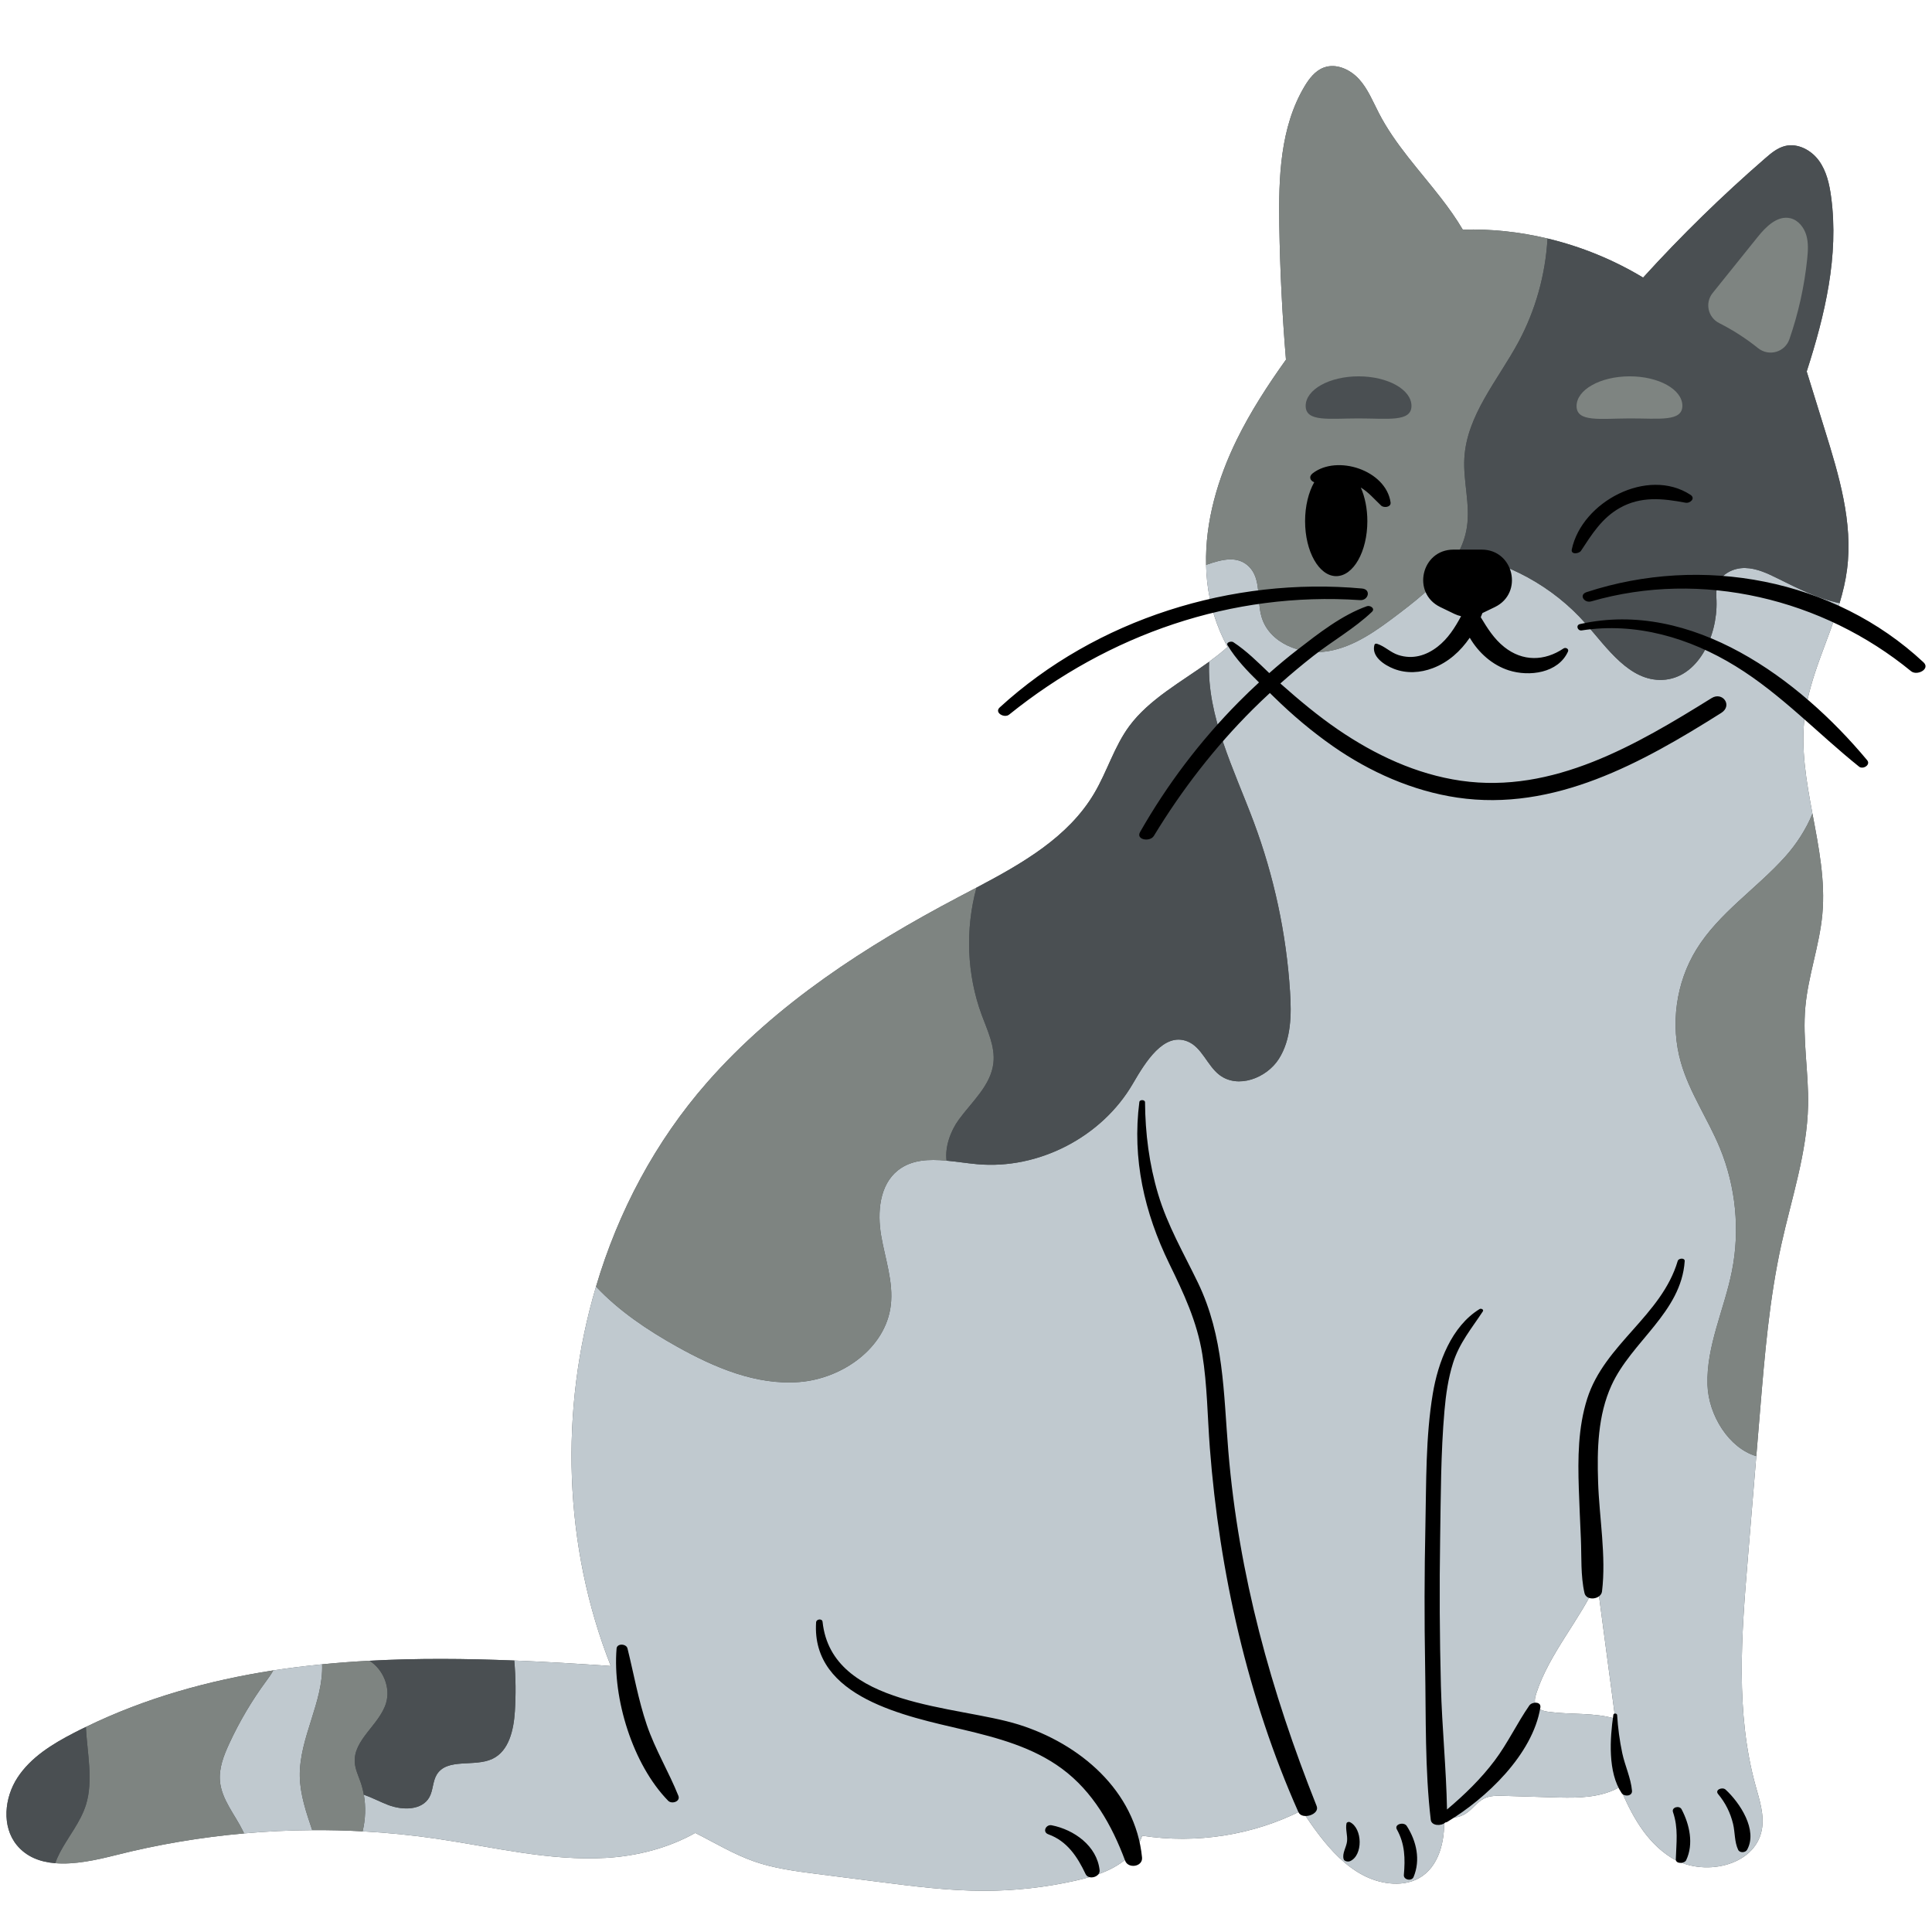 <svg xmlns="http://www.w3.org/2000/svg" xmlns:xlink="http://www.w3.org/1999/xlink" width="500" zoomAndPan="magnify" viewBox="0 0 375 375" height="500" preserveAspectRatio="xMidYMid meet" version="1.0"><defs><clipPath id="ef5a6bb319"><path d="M 1.254 12.82 L 358.848 12.82 L 358.848 366.977 L 1.254 366.977 Z M 1.254 12.82 " clip-rule="nonzero"/></clipPath><clipPath id="d6e6e839f0"><path d="M 42.227 107 L 357.355 107 L 357.355 366.977 L 42.227 366.977 Z M 42.227 107 " clip-rule="nonzero"/></clipPath><clipPath id="29ee352070"><path d="M 10 12.227 L 354 12.227 L 354 362 L 10 362 Z M 10 12.227 " clip-rule="nonzero"/></clipPath></defs><g clip-path="url(#ef5a6bb319)"><path fill="#4a4f52" d="M 300.672 332.277 C 299.672 332.152 298.527 331.855 298.094 330.945 C 297.754 330.246 297.957 329.41 298.199 328.664 C 300.719 320.891 306.758 314.328 309.996 307.004 C 311.172 315.871 312.348 324.738 313.523 333.602 C 309.395 332.367 304.953 332.844 300.672 332.277 Z M 354.195 83.441 C 353.023 79.664 351.852 75.887 350.68 72.105 C 354.242 61.051 356.945 49.664 355.426 38.254 C 355.094 35.746 354.52 33.188 353.031 31.156 C 351.543 29.125 348.926 27.738 346.48 28.34 C 344.984 28.711 343.758 29.742 342.602 30.75 C 334.258 37.984 326.352 45.711 318.926 53.879 C 313.18 50.414 306.895 47.848 300.371 46.293 C 294.984 45.004 289.449 44.41 283.922 44.57 C 282.656 42.422 281.195 40.375 279.676 38.418 C 275.52 33.047 270.777 28.031 267.66 21.996 C 266.484 19.73 265.523 17.289 263.816 15.395 C 262.102 13.492 259.371 12.227 256.969 13.109 C 255.285 13.723 254.113 15.254 253.191 16.797 C 248.469 24.75 248.16 34.496 248.312 43.754 C 248.453 52.457 248.883 61.141 249.605 69.812 C 246.062 74.77 242.746 79.875 240.066 85.332 C 236.359 92.895 233.898 101.258 234.102 109.641 C 234.125 110.707 234.191 111.781 234.305 112.848 C 234.773 117.273 236.117 121.668 238.27 125.582 C 237.156 126.582 235.945 127.523 234.691 128.449 C 229.34 132.324 223.047 135.719 219.195 140.941 C 216.277 144.895 214.895 149.766 212.387 153.992 C 207.34 162.523 198.391 167.617 189.535 172.289 C 188.371 172.906 187.203 173.516 186.047 174.125 C 168.074 183.602 150.668 194.816 137.266 210.086 C 127.227 221.527 119.988 235.168 115.688 249.723 C 108.562 273.703 109.375 300.168 118.559 323.375 C 112.348 322.938 106.09 322.555 99.82 322.305 C 90.418 321.93 81.016 321.844 71.723 322.352 C 68.637 322.508 65.566 322.742 62.523 323.043 C 59.348 323.352 56.188 323.742 53.051 324.223 C 40.445 326.176 28.207 329.582 16.668 335.199 C 15.879 335.574 15.098 335.965 14.312 336.371 C 10.148 338.523 5.988 341.086 3.414 345.008 C 0.844 348.918 0.293 354.52 3.27 358.141 C 5.16 360.434 7.801 361.41 10.727 361.645 C 14.465 361.953 18.672 361.035 22.363 360.105 C 30.57 358.023 38.938 356.609 47.371 355.863 C 51.773 355.465 56.188 355.258 60.602 355.234 C 63.867 355.203 67.125 355.285 70.383 355.461 C 75.234 355.723 80.062 356.207 84.871 356.914 C 95.777 358.516 106.66 361.254 117.664 360.613 C 123.637 360.266 129.766 358.695 134.949 355.77 C 138.719 357.664 142.383 359.898 146.355 361.293 C 150.258 362.66 154.395 363.195 158.5 363.723 C 162.504 364.234 166.512 364.746 170.516 365.258 C 177.328 366.133 184.16 367.004 191.023 367.004 C 196.965 367.004 202.902 366.34 208.695 365.047 C 212.781 364.129 217.016 362.762 219.805 359.629 C 220.637 358.68 221.285 357.531 221.691 356.309 C 232.195 357.93 243.227 356.219 252.699 351.402 C 256.91 357.797 262.105 364.738 269.695 365.551 C 271.645 365.762 273.684 365.516 275.391 364.566 C 279.277 362.422 280.512 357.363 280.281 352.93 C 280.27 352.848 280.27 352.773 280.266 352.691 C 281.73 352.961 283.215 352.824 284.469 352.035 C 285.785 351.207 286.664 349.785 288.051 349.09 C 289.238 348.508 290.633 348.527 291.957 348.574 C 295.059 348.664 298.176 348.758 301.281 348.859 C 305.043 348.973 308.914 349.066 312.445 347.766 C 313.113 347.52 313.773 347.203 314.402 346.84 C 316.641 352.258 319.484 357.477 324.355 360.547 C 330.473 364.395 340.605 362.293 341.961 355.195 C 342.508 352.305 341.523 349.379 340.738 346.539 C 336.844 332.383 338.023 317.391 339.234 302.758 C 339.785 296.047 340.34 289.34 340.898 282.637 C 341.148 279.66 341.387 276.695 341.637 273.73 C 342.531 262.93 343.434 252.094 345.766 241.516 C 347.746 232.559 350.758 223.715 350.949 214.543 C 351.082 208.184 349.844 201.824 350.414 195.488 C 350.953 189.406 353.152 183.559 353.715 177.477 C 354.32 170.941 353.02 164.434 351.797 157.938 C 350.609 151.586 349.496 145.234 350.309 138.871 C 351.273 131.32 354.883 124.352 357.062 117.066 C 357.703 114.93 358.223 112.766 358.508 110.547 C 359.703 101.398 356.934 92.246 354.195 83.441 " fill-opacity="1" fill-rule="nonzero"/></g><g clip-path="url(#d6e6e839f0)"><path fill="#c0c9cf" d="M 53.051 324.223 C 52.645 324.941 52.164 325.625 51.695 326.258 C 48.883 330.07 46.461 334.168 44.477 338.473 C 43.422 340.754 42.477 343.199 42.691 345.695 C 43 349.285 45.598 352.203 47.176 355.438 C 47.246 355.578 47.312 355.715 47.371 355.863 C 51.773 355.465 56.188 355.258 60.602 355.234 C 59.445 351.793 58.25 348.348 58.191 344.766 C 58.066 337.355 62.801 330.285 62.523 323.043 C 59.348 323.352 56.188 323.742 53.051 324.223 Z M 313.523 333.602 C 312.348 324.738 311.172 315.871 309.996 307.004 C 306.758 314.328 300.719 320.891 298.199 328.664 C 297.957 329.41 297.754 330.246 298.094 330.945 C 298.527 331.855 299.672 332.152 300.672 332.277 C 304.953 332.844 309.395 332.367 313.523 333.602 Z M 357.062 117.066 C 354.883 124.352 351.273 131.32 350.309 138.875 C 349.496 145.234 350.609 151.586 351.797 157.938 C 350.551 160.992 348.652 163.891 346.496 166.297 C 340.93 172.496 333.625 177.207 329.262 184.301 C 325.289 190.766 324.172 198.918 326.262 206.219 C 327.938 212.082 331.512 217.199 333.836 222.836 C 336.934 230.352 337.754 238.785 336.16 246.754 C 334.684 254.152 331.18 261.254 331.422 268.793 C 331.609 274.738 335.625 281.105 340.898 282.637 C 340.34 289.34 339.785 296.047 339.234 302.758 C 338.023 317.391 336.844 332.383 340.738 346.539 C 341.523 349.379 342.508 352.305 341.961 355.195 C 340.605 362.293 330.473 364.395 324.355 360.547 C 319.484 357.477 316.641 352.258 314.402 346.84 C 313.773 347.203 313.113 347.52 312.445 347.766 C 308.914 349.066 305.043 348.973 301.281 348.859 C 298.176 348.758 295.059 348.664 291.957 348.574 C 290.633 348.527 289.238 348.508 288.051 349.09 C 286.664 349.785 285.785 351.207 284.469 352.035 C 283.215 352.824 281.73 352.961 280.266 352.691 C 280.27 352.773 280.27 352.848 280.281 352.93 C 280.512 357.363 279.277 362.422 275.391 364.566 C 273.684 365.516 271.645 365.762 269.695 365.551 C 262.105 364.738 256.91 357.797 252.699 351.402 C 243.227 356.219 232.195 357.93 221.691 356.309 C 221.285 357.531 220.637 358.68 219.805 359.629 C 217.016 362.762 212.781 364.129 208.695 365.047 C 202.902 366.34 196.965 367.004 191.023 367.004 C 184.16 367.004 177.328 366.133 170.516 365.258 C 166.512 364.746 162.504 364.234 158.5 363.723 C 154.395 363.195 150.258 362.66 146.355 361.293 C 142.383 359.898 138.719 357.664 134.949 355.77 C 129.766 358.695 123.637 360.266 117.664 360.613 C 106.66 361.254 95.777 358.516 84.871 356.914 C 80.062 356.207 75.234 355.723 70.383 355.461 C 70.945 353.133 71.035 350.695 70.617 348.348 C 72.215 348.906 73.781 349.746 75.375 350.355 C 78.137 351.402 81.891 351.418 83.336 348.844 C 84.086 347.488 83.969 345.773 84.777 344.445 C 86.801 341.145 92.09 343.055 95.598 341.383 C 98.801 339.859 99.703 335.766 99.934 332.219 C 100.145 328.914 100.109 325.602 99.82 322.305 C 106.09 322.555 112.348 322.938 118.559 323.375 C 109.375 300.168 108.562 273.703 115.688 249.723 C 120.109 254.441 125.676 258.172 131.371 261.355 C 138.676 265.441 146.781 268.898 155.121 268.25 C 163.473 267.605 171.895 261.688 172.898 253.379 C 173.445 248.836 171.801 244.348 171.031 239.832 C 170.262 235.316 170.695 230.008 174.281 227.164 C 176.914 225.078 180.277 224.965 183.727 225.285 C 185.723 225.465 187.746 225.797 189.672 225.969 C 201.594 227.051 213.879 220.691 219.887 210.336 C 222.355 206.102 225.875 200.348 230.441 202.117 C 233.281 203.215 234.277 206.785 236.691 208.641 C 240.25 211.375 245.82 209.305 248.23 205.52 C 250.633 201.73 250.688 196.945 250.395 192.469 C 249.676 181.211 247.281 170.062 243.332 159.496 C 239.543 149.371 234.23 139.008 234.691 128.449 C 235.945 127.523 237.156 126.582 238.27 125.582 C 236.117 121.668 234.773 117.273 234.305 112.848 C 234.191 111.781 234.125 110.707 234.102 109.641 C 237.234 108.535 240.219 107.805 242.43 109.98 C 244.867 112.387 243.902 116.473 244.875 119.766 C 246.367 124.836 252.547 127.273 257.758 126.398 C 262.973 125.531 267.402 122.234 271.613 119.035 C 275.922 115.75 280.488 112.07 282.98 107.426 C 292.465 108.941 301.426 113.805 307.773 121.035 C 312 125.844 316.277 132.227 322.664 131.965 C 329.535 131.684 333.383 123.535 333.176 116.656 C 333.137 115.602 333.055 114.512 333.379 113.5 C 334.066 111.383 336.492 110.203 338.73 110.25 C 340.969 110.297 343.059 111.289 345.066 112.285 C 348.918 114.195 352.906 116.227 357.062 117.066 " fill-opacity="1" fill-rule="nonzero"/></g><g clip-path="url(#29ee352070)"><path fill="#7e8481" d="M 16.668 335.199 C 16.914 340.195 18.156 345.59 16.684 350.312 C 15.637 353.676 13.273 356.445 11.637 359.555 C 11.289 360.215 10.973 360.918 10.727 361.645 C 14.465 361.953 18.672 361.035 22.363 360.105 C 30.57 358.023 38.938 356.609 47.371 355.863 C 47.312 355.715 47.246 355.578 47.176 355.438 C 45.598 352.203 43 349.285 42.691 345.695 C 42.477 343.199 43.422 340.754 44.477 338.473 C 46.461 334.168 48.883 330.07 51.695 326.258 C 52.164 325.625 52.645 324.941 53.051 324.223 C 40.445 326.176 28.207 329.582 16.668 335.199 Z M 62.523 323.043 C 62.801 330.285 58.066 337.355 58.191 344.766 C 58.25 348.348 59.445 351.793 60.602 355.234 C 63.867 355.203 67.125 355.285 70.383 355.461 C 70.945 353.133 71.035 350.695 70.617 348.348 C 70.465 347.488 70.246 346.637 69.953 345.809 C 69.523 344.598 68.961 343.41 68.863 342.129 C 68.523 337.711 73.625 334.828 74.926 330.586 C 75.855 327.555 74.371 324.031 71.723 322.352 C 68.637 322.508 65.566 322.742 62.523 323.043 Z M 189.535 172.289 C 188.371 172.906 187.203 173.516 186.047 174.125 C 168.074 183.602 150.668 194.816 137.266 210.086 C 127.227 221.527 119.988 235.168 115.688 249.723 C 120.109 254.441 125.676 258.172 131.371 261.355 C 138.676 265.441 146.781 268.898 155.121 268.25 C 163.473 267.605 171.895 261.688 172.898 253.379 C 173.445 248.836 171.801 244.348 171.031 239.832 C 170.262 235.316 170.695 230.008 174.281 227.164 C 176.914 225.078 180.277 224.965 183.727 225.285 C 183.383 222.68 184.469 219.566 186.09 217.336 C 188.656 213.82 192.32 210.684 192.816 206.352 C 193.184 203.133 191.672 200.031 190.543 196.984 C 187.652 189.129 187.34 180.367 189.535 172.289 Z M 283.922 44.57 C 282.656 42.422 281.195 40.375 279.676 38.418 C 275.52 33.047 270.777 28.031 267.66 21.996 C 266.484 19.73 265.523 17.289 263.816 15.395 C 262.102 13.492 259.371 12.227 256.969 13.109 C 255.285 13.723 254.113 15.254 253.191 16.797 C 248.469 24.75 248.16 34.496 248.312 43.754 C 248.453 52.457 248.883 61.141 249.605 69.812 C 246.062 74.77 242.746 79.875 240.066 85.332 C 236.359 92.895 233.898 101.258 234.102 109.641 C 237.234 108.535 240.219 107.805 242.43 109.98 C 244.867 112.387 243.902 116.473 244.875 119.766 C 246.367 124.836 252.547 127.273 257.758 126.398 C 262.973 125.531 267.402 122.234 271.613 119.035 C 275.922 115.75 280.488 112.07 282.98 107.426 C 283.832 105.855 284.438 104.176 284.719 102.363 C 285.41 97.93 283.98 93.43 284.23 88.941 C 284.688 80.582 290.746 73.777 294.723 66.402 C 298.047 60.223 299.973 53.297 300.371 46.293 C 294.984 45.004 289.449 44.41 283.922 44.57 Z M 351.797 157.938 C 353.02 164.434 354.32 170.941 353.715 177.477 C 353.152 183.559 350.953 189.406 350.414 195.488 C 349.844 201.824 351.082 208.184 350.949 214.543 C 350.758 223.715 347.746 232.559 345.766 241.516 C 343.434 252.094 342.531 262.93 341.637 273.73 C 341.387 276.695 341.148 279.66 340.898 282.637 C 335.625 281.105 331.609 274.738 331.422 268.793 C 331.18 261.254 334.684 254.152 336.16 246.754 C 337.754 238.785 336.934 230.352 333.836 222.836 C 331.512 217.199 327.938 212.082 326.262 206.219 C 324.172 198.918 325.289 190.766 329.262 184.301 C 333.625 177.207 340.93 172.496 346.496 166.297 C 348.652 163.891 350.551 160.992 351.797 157.938 " fill-opacity="1" fill-rule="nonzero"/></g><path fill="#4a4f52" d="M 14.312 336.371 C 10.148 338.523 5.988 341.086 3.414 345.008 C 0.844 348.918 0.293 354.52 3.27 358.141 C 5.16 360.434 7.801 361.41 10.727 361.645 C 10.973 360.918 11.289 360.215 11.637 359.555 C 13.273 356.445 15.637 353.676 16.684 350.312 C 18.156 345.59 16.914 340.195 16.668 335.199 C 15.879 335.574 15.098 335.965 14.312 336.371 Z M 71.723 322.352 C 74.371 324.031 75.855 327.555 74.926 330.586 C 73.625 334.828 68.523 337.711 68.863 342.129 C 68.961 343.41 69.523 344.598 69.953 345.809 C 70.246 346.637 70.465 347.488 70.617 348.348 C 72.215 348.906 73.781 349.746 75.375 350.355 C 78.137 351.402 81.891 351.418 83.336 348.844 C 84.086 347.488 83.969 345.773 84.777 344.445 C 86.801 341.145 92.09 343.055 95.598 341.383 C 98.801 339.859 99.703 335.766 99.934 332.219 C 100.145 328.914 100.109 325.602 99.82 322.305 C 90.418 321.93 81.016 321.844 71.723 322.352 Z M 243.332 159.496 C 239.543 149.371 234.23 139.008 234.691 128.449 C 229.34 132.324 223.047 135.719 219.195 140.941 C 216.277 144.895 214.895 149.766 212.387 153.992 C 207.34 162.523 198.391 167.617 189.535 172.289 C 187.34 180.367 187.652 189.129 190.543 196.984 C 191.672 200.031 193.184 203.133 192.816 206.352 C 192.32 210.684 188.656 213.82 186.09 217.336 C 184.469 219.566 183.383 222.68 183.727 225.285 C 185.723 225.465 187.746 225.797 189.672 225.969 C 201.594 227.051 213.879 220.691 219.887 210.336 C 222.355 206.102 225.875 200.348 230.441 202.117 C 233.281 203.215 234.277 206.785 236.691 208.641 C 240.25 211.375 245.82 209.305 248.23 205.52 C 250.633 201.73 250.688 196.945 250.395 192.469 C 249.676 181.211 247.281 170.062 243.332 159.496 Z M 354.195 83.441 C 356.934 92.246 359.703 101.398 358.508 110.547 C 358.223 112.766 357.703 114.93 357.062 117.066 C 352.906 116.227 348.918 114.195 345.066 112.285 C 343.059 111.289 340.969 110.297 338.73 110.25 C 336.492 110.203 334.066 111.383 333.379 113.5 C 333.055 114.512 333.137 115.602 333.176 116.656 C 333.383 123.535 329.535 131.684 322.664 131.965 C 316.277 132.227 312 125.844 307.773 121.035 C 301.426 113.805 292.465 108.941 282.98 107.426 C 283.832 105.855 284.438 104.176 284.719 102.363 C 285.41 97.93 283.98 93.43 284.23 88.941 C 284.688 80.582 290.746 73.777 294.723 66.402 C 298.047 60.223 299.973 53.297 300.371 46.293 C 306.895 47.848 313.18 50.414 318.926 53.879 C 326.352 45.711 334.258 37.984 342.602 30.75 C 343.758 29.742 344.984 28.711 346.48 28.34 C 348.926 27.738 351.543 29.125 353.031 31.156 C 354.52 33.188 355.094 35.746 355.422 38.254 C 356.945 49.664 354.242 61.051 350.68 72.105 C 351.852 75.887 353.023 79.664 354.195 83.441 " fill-opacity="1" fill-rule="nonzero"/><path fill="#7e8481" d="M 347.324 65.836 C 349.066 60.801 350.227 55.578 350.773 50.281 C 350.934 48.73 351.039 47.133 350.602 45.645 C 350.156 44.148 349.066 42.754 347.555 42.371 C 345.02 41.738 342.762 43.996 341.133 46.035 C 338.23 49.656 335.324 53.262 332.422 56.875 C 330.887 58.777 331.504 61.605 333.688 62.711 C 336.363 64.062 338.898 65.695 341.238 67.574 C 343.336 69.254 346.445 68.383 347.324 65.836 Z M 267.949 52.289 C 265.402 53.855 262.988 55.641 260.738 57.602 C 258.348 59.695 254.629 58.176 254.367 55.008 C 253.879 48.957 253.809 42.867 254.172 36.801 C 254.316 34.496 254.945 31.66 257.188 31.125 C 259.445 30.582 261.293 32.859 262.477 34.852 C 264.883 38.922 267.168 43.07 269.312 47.285 C 270.215 49.055 269.645 51.242 267.949 52.289 " fill-opacity="1" fill-rule="nonzero"/><path fill="#7e8481" d="M 326.547 78.75 C 326.559 81.918 321.957 81.195 316.289 81.215 C 310.617 81.234 306.023 81.996 306.012 78.828 C 306 75.656 310.59 73.07 316.258 73.047 C 321.93 73.027 326.535 75.578 326.547 78.75 " fill-opacity="1" fill-rule="nonzero"/><path fill="#4a4f52" d="M 273.965 78.785 C 273.965 81.957 269.367 81.215 263.695 81.215 C 258.023 81.215 253.43 81.957 253.43 78.785 C 253.43 75.617 258.023 73.047 263.695 73.047 C 269.367 73.047 273.965 75.617 273.965 78.785 " fill-opacity="1" fill-rule="nonzero"/><path fill="#000000" d="M 334.082 138.383 C 336.371 136.941 334.34 134.184 332.223 135.5 C 317.625 144.574 301.461 154.113 283.566 151.539 C 274.895 150.289 266.852 146.5 259.672 141.586 C 255.801 138.934 252.211 135.93 248.695 132.82 C 248.637 132.77 248.578 132.715 248.52 132.656 C 250.59 130.82 252.715 129.043 254.891 127.336 C 258.582 124.438 262.902 121.988 266.293 118.758 C 266.973 118.113 265.961 117.438 265.316 117.664 C 260.438 119.398 255.902 122.969 251.836 126.109 C 249.961 127.559 248.141 129.078 246.363 130.648 C 244.137 128.512 241.922 126.305 239.371 124.637 C 239.008 124.398 237.91 124.66 238.273 125.258 C 239.859 127.891 242.098 130.242 244.371 132.461 C 243.035 133.699 241.711 134.957 240.434 136.254 C 232.957 143.805 226.543 152.273 221.285 161.504 C 220.426 163.016 223.215 163.48 223.965 162.246 C 229.375 153.336 235.781 145.039 243.168 137.68 C 244.25 136.602 245.355 135.551 246.48 134.512 C 246.758 134.781 247.039 135.051 247.309 135.316 C 250.852 138.793 254.664 142.012 258.734 144.852 C 265.891 149.844 274.18 153.527 282.844 154.812 C 301.664 157.594 318.738 148.055 334.082 138.383 Z M 306.684 121.129 C 305.809 121.32 306.172 122.488 307.012 122.363 C 317.516 120.727 327.941 123.805 336.879 129.305 C 345.75 134.762 352.777 142.34 360.848 148.809 C 361.602 149.414 363.164 148.453 362.41 147.551 C 349.242 131.75 328.359 116.277 306.684 121.129 Z M 373.355 128.559 C 355.992 112.344 330.328 107.594 307.945 114.938 C 306.402 115.449 307.504 117.117 308.855 116.727 C 330.277 110.535 353.816 116.238 370.934 130.277 C 372.105 131.238 374.734 129.848 373.355 128.559 Z M 195.871 138.707 C 215.234 123.117 239.051 114.812 263.98 116.484 C 265.617 116.594 266.191 114.398 264.371 114.23 C 239.145 111.93 212.812 120.133 194.043 137.312 C 192.941 138.32 194.934 139.457 195.871 138.707 Z M 262.012 353.672 C 261.805 353.57 261.406 353.668 261.352 353.93 C 261.121 355.023 261.59 356.25 261.461 357.398 C 261.332 358.566 260.473 359.727 260.797 360.855 C 260.922 361.297 261.676 361.406 262.023 361.258 C 264.594 360.168 264.488 354.871 262.012 353.672 Z M 324.727 351.723 C 325.793 354.844 325.375 357.684 325.273 360.879 C 325.242 361.84 326.957 361.742 327.281 361.066 C 328.781 357.926 327.949 354.129 326.391 351.176 C 325.973 350.383 324.402 350.773 324.727 351.723 Z M 334.938 347.363 C 334.316 346.789 332.785 347.387 333.488 348.23 C 334.91 349.938 335.859 351.84 336.383 354 C 336.785 355.656 336.637 357.504 337.375 359.047 C 337.684 359.688 338.777 359.633 339.109 359.043 C 341.242 355.219 337.691 349.895 334.938 347.363 Z M 313.883 332.883 C 313.863 332.539 313.203 332.492 313.152 332.832 C 312.477 337.457 312.047 343.984 314.762 348.047 C 315.25 348.777 316.867 348.672 316.77 347.582 C 316.551 345.109 315.406 342.738 314.883 340.297 C 314.363 337.855 314.039 335.367 313.883 332.883 Z M 271.129 355.086 C 272.711 357.922 272.762 360.766 272.488 363.926 C 272.402 364.898 274.012 365.195 274.371 364.328 C 275.758 361.02 274.949 357.367 273.047 354.414 C 272.5 353.562 270.559 354.062 271.129 355.086 Z M 204.129 354.285 C 203.027 354.066 202.258 355.59 203.477 356.035 C 207.133 357.352 209.129 360.402 210.715 363.758 C 211.281 364.965 213.578 364.336 213.434 363 C 212.926 358.289 208.477 355.141 204.129 354.285 Z M 306.867 106.914 C 308.977 103.703 310.914 100.57 314.359 98.613 C 318.477 96.273 322.711 96.738 327.148 97.574 C 328.051 97.746 329.16 96.73 328.125 96.047 C 319.805 90.602 307.039 97.383 305.082 106.648 C 304.863 107.699 306.484 107.492 306.867 106.914 Z M 266.785 125.141 C 266.117 127.418 268.699 129.102 270.586 129.832 C 273.023 130.77 275.672 130.605 278.09 129.695 C 281.102 128.559 283.488 126.402 285.277 123.781 C 286.988 126.707 289.66 129.09 292.848 130.113 C 296.824 131.387 302.441 130.664 304.344 126.469 C 304.578 125.953 303.902 125.586 303.48 125.867 C 299.773 128.355 295.539 128.426 291.98 125.59 C 289.98 124 288.688 121.914 287.414 119.801 C 287.527 119.535 287.629 119.27 287.734 119 L 290.152 117.832 C 295.758 115.117 293.828 106.68 287.598 106.68 L 282.109 106.68 C 275.883 106.68 273.949 115.117 279.559 117.832 L 282.301 119.16 C 282.719 119.359 283.152 119.508 283.594 119.605 C 282.395 121.84 281.043 123.969 279.027 125.531 C 276.773 127.281 274.172 128.023 271.426 127.141 C 269.871 126.641 268.82 125.449 267.285 124.957 C 267.109 124.902 266.852 124.93 266.785 125.141 Z M 259.355 111.828 C 262.695 111.828 265.402 107.051 265.402 101.156 C 265.402 98.695 264.922 96.434 264.133 94.629 C 265.66 95.562 266.75 96.887 268.078 98.133 C 268.609 98.629 270.047 98.465 269.91 97.508 C 269.004 91.262 259.551 88.195 254.793 91.867 C 253.949 92.52 254.332 93.348 255.094 93.598 C 253.996 95.531 253.316 98.203 253.316 101.156 C 253.316 107.051 256.02 111.828 259.355 111.828 Z M 197.734 334.742 C 185.691 330.961 161.43 331.391 159.66 314.793 C 159.59 314.113 158.453 314.234 158.406 314.883 C 157.438 329.566 176.117 333.16 186.832 335.695 C 193.59 337.297 200.469 339.117 206.141 343.316 C 212.129 347.742 215.828 354.285 218.387 361.16 C 218.988 362.781 221.852 362.344 221.668 360.523 C 220.375 347.535 209.559 338.449 197.734 334.742 Z M 296.844 331.031 C 294.445 334.492 292.668 338.32 290.129 341.703 C 287.445 345.277 284.266 348.355 280.863 351.223 C 280.715 343.246 279.891 335.262 279.68 327.281 C 279.43 317.719 279.379 308.148 279.531 298.582 C 279.664 290.352 279.652 282.016 280.371 273.809 C 280.641 270.695 281.094 267.547 282.031 264.562 C 283.266 260.652 285.613 257.895 287.816 254.543 C 288.062 254.168 287.469 253.914 287.188 254.086 C 281.73 257.438 279.109 264.484 278.105 270.512 C 276.699 278.938 276.852 287.746 276.668 296.266 C 276.473 305.324 276.457 314.387 276.617 323.445 C 276.789 333.297 276.562 343.438 277.711 353.227 C 277.852 354.422 279.754 354.484 280.543 353.738 C 280.684 353.723 280.816 353.684 280.926 353.617 C 288.469 349.078 297.469 340.574 298.98 331.453 C 299.191 330.207 297.359 330.289 296.844 331.031 Z M 312.793 268.887 C 316.684 260.359 326.328 254.738 327 244.785 C 327.047 244.102 325.809 244.191 325.645 244.75 C 322.496 255.387 311.441 260.902 308.078 271.48 C 306.289 277.102 306.254 283.066 306.445 288.906 C 306.551 292.164 306.711 295.414 306.848 298.668 C 306.996 302.137 306.781 305.809 307.547 309.203 C 307.91 310.832 310.758 310.453 310.949 308.898 C 311.789 302.035 310.414 294.59 310.191 287.664 C 309.984 281.344 310.121 274.742 312.793 268.887 Z M 238.418 281.668 C 237.477 270.336 237.57 259.438 232.523 248.98 C 229.77 243.266 226.613 237.891 224.789 231.77 C 223.062 225.973 222.289 219.984 222.25 213.945 C 222.242 213.418 221.215 213.395 221.148 213.895 C 219.73 224.941 222.117 235.352 226.957 245.285 C 229.75 251.016 232.344 256.508 233.367 262.867 C 234.332 268.867 234.367 274.98 234.828 281.031 C 236.672 305.07 242.191 329.664 252.027 351.742 C 252.719 353.289 256.219 352.203 255.562 350.555 C 246.688 328.266 240.414 305.664 238.418 281.668 Z M 131.672 348.559 C 132.121 349.68 130.387 350.238 129.691 349.527 C 122.805 342.484 118.883 329.672 119.676 319.98 C 119.762 318.93 121.566 319.031 121.793 319.949 C 123.023 324.91 123.891 329.934 125.539 334.793 C 127.176 339.602 129.797 343.875 131.672 348.559 " fill-opacity="1" fill-rule="nonzero"/></svg>